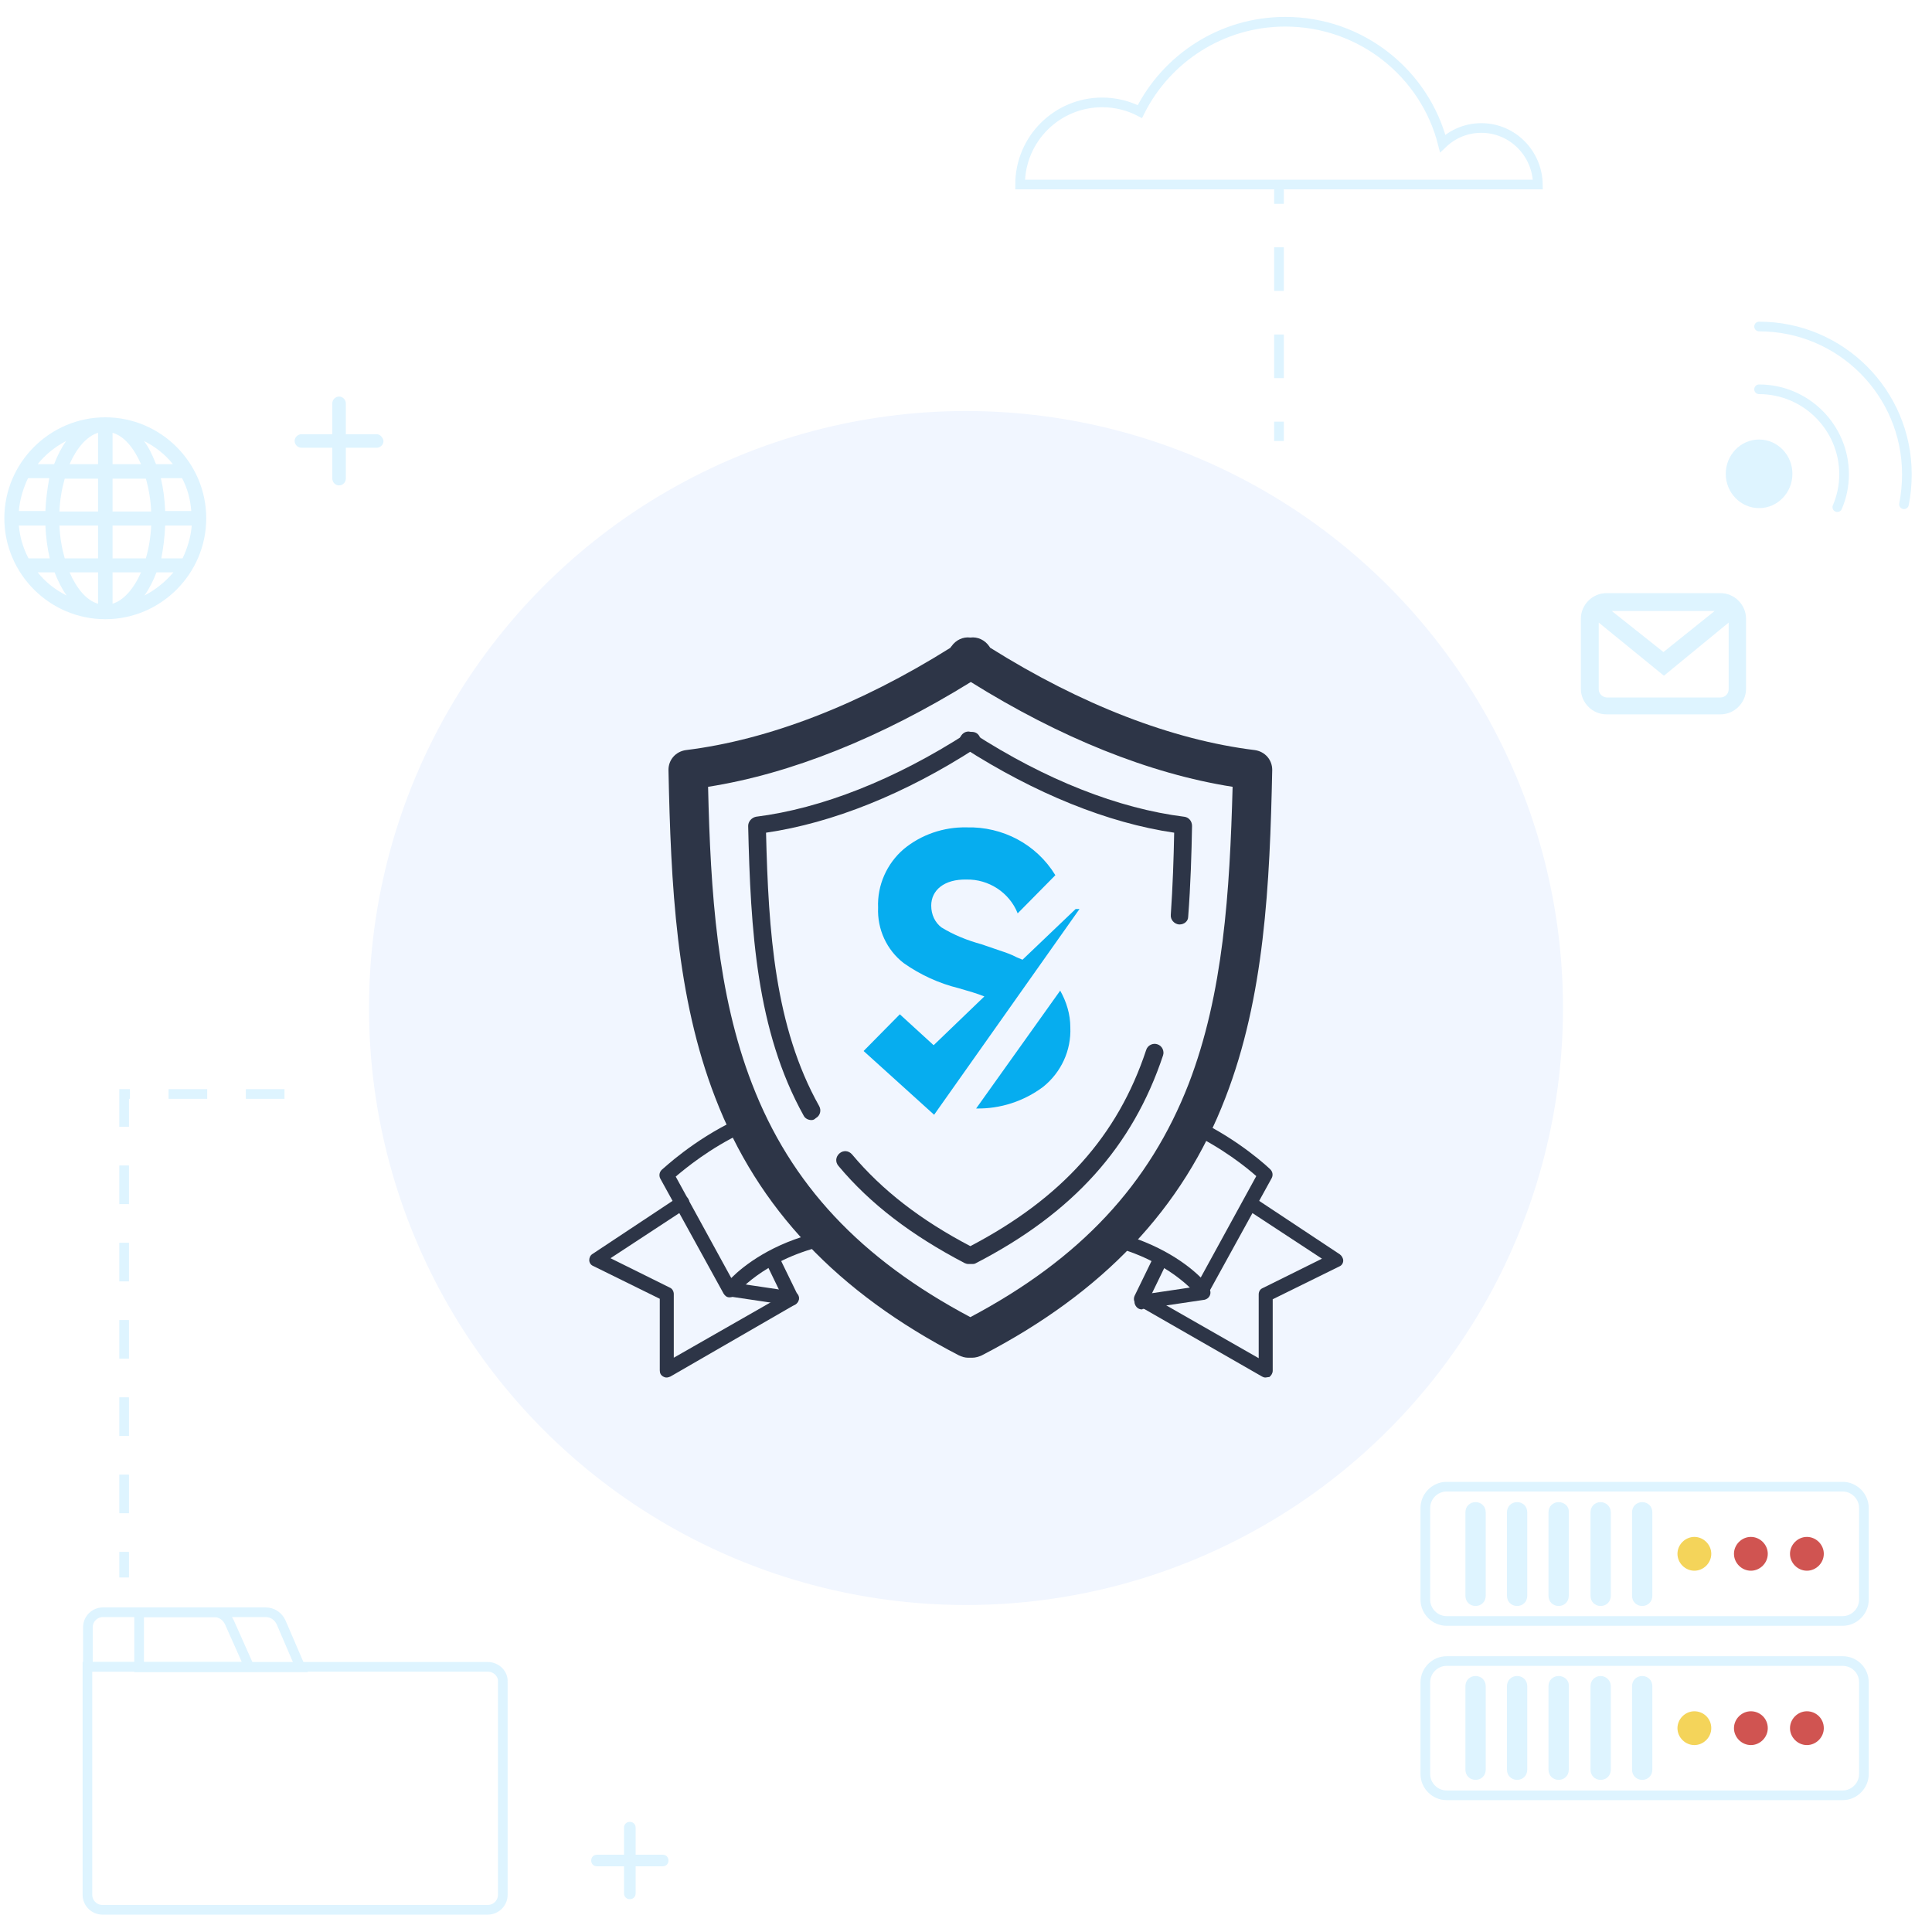 <svg enable-background="new 0 0 400 400" viewBox="0 0 400 400" xmlns="http://www.w3.org/2000/svg"><circle cx="200" cy="208.7" fill="#f1f6ff" r="123.6"/><path d="m194.9 192c2.6 1.6 5.4 2.7 8.3 3.5l3.8 1.3c1.2.4 2.4.8 3.5 1.4l1.2.5 11-10.5h.8l-30.1 42.6-14.6-13.2 7.5-7.6 7 6.4 10.5-10.1c-1.5-.6-3.2-1.1-5.3-1.7-4.1-1-8-2.8-11.4-5.2-3.5-2.7-5.5-7-5.3-11.5-.2-4.6 1.8-9.1 5.3-12.1 3.6-3 8.3-4.6 13-4.5 7.5-.2 14.5 3.5 18.4 9.9l-7.8 7.9c-1.7-4.3-6-7.1-10.6-7-4.6-.1-7.3 2.2-7.3 5.4 0 1.9.8 3.5 2.1 4.5zm26.7 20.7c.2 4.8-1.9 9.3-5.6 12.3-4 3-8.9 4.6-13.9 4.5l17.4-24.4c1.3 2.3 2.1 4.9 2.1 7.6z" fill="#06adef"/><g fill="#2d3547"><path d="m168 231.9c-.6 0-1.3-.3-1.6-.9-9.8-17.6-11-38.4-11.5-60 0-.9.7-1.7 1.6-1.9 13.6-1.7 28.8-7.7 43.7-17.3.9-.5 2-.3 2.5.5.6.9.3 2-.5 2.5-14.8 9.6-29.9 15.6-43.6 17.6.5 20.5 1.8 40.2 11 56.6.5.9.2 2-.7 2.5-.3.3-.6.4-.9.4z"/><path d="m201.2 261.7h-.7c-.3 0-.6-.1-.8-.2-10.9-5.7-19.5-12.2-26.1-20.1-.7-.8-.6-1.9.2-2.6s1.9-.6 2.6.2c6.2 7.4 14.2 13.6 24.5 19 18.9-9.9 30.5-22.8 36.4-40.6.3-1 1.4-1.5 2.3-1.2 1 .3 1.5 1.4 1.2 2.3-6.3 18.9-18.6 32.6-38.7 43-.3.2-.6.2-.9.2z"/><path d="m244.2 191.4h-.1c-1-.1-1.8-1-1.7-2 .4-5.8.6-11.7.7-17-13.7-2-28.8-8.1-43.6-17.6-.9-.6-1.1-1.7-.5-2.5.6-.9 1.7-1.1 2.5-.5 15 9.7 30.1 15.6 43.7 17.3.9.1 1.6.9 1.6 1.9-.1 5.6-.3 12.3-.8 18.8 0 .9-.8 1.6-1.8 1.6z"/><path d="m201.3 281.1h-.9c-.6 0-1.3-.2-1.9-.5-25.1-13-41.6-30.4-50.4-53.3-8.1-20.9-9.2-44-9.7-67.9 0-2.1 1.5-3.8 3.6-4.1 17.1-2.1 36-9.4 54.8-21.2 0-.1.1-.2.2-.3.9-1.3 2.4-2 3.9-1.8 1.5-.2 3 .5 3.9 1.8.1.1.1.2.2.3 18.8 11.8 37.7 19.1 54.8 21.2 2.1.3 3.6 2 3.6 4.1-.5 23.8-1.6 47-9.7 67.9-8.8 22.9-25.3 40.3-50.4 53.3-.7.3-1.3.5-2 .5zm-54.7-118.2c.5 21.8 1.9 42.9 9.1 61.5 8 20.8 22.4 36.2 45.2 48.3 22.8-12.1 37.1-27.5 45.2-48.3 7.2-18.7 8.5-39.7 9.1-61.5-17.2-2.7-35.8-10.2-54.2-21.7-18.6 11.5-37.2 19-54.4 21.7z"/><path d="m236.4 271.1c-.7 0-1.3-.5-1.5-1.3-.1-.8.4-1.5 1.2-1.7l12.8-1.9c.8-.1 1.5.4 1.7 1.2.1.8-.4 1.5-1.2 1.7l-12.8 1.9c-.1.1-.1.1-.2.1z"/><path d="m248.9 268.6c-.5 0-.9-.2-1.2-.6-.1-.1-5.7-7.1-18-10.1-.8-.2-1.3-1-1.1-1.8s1-1.3 1.8-1.1c9.8 2.4 15.7 7 18.2 9.5l11.5-21c-1.9-1.7-7.1-5.9-13.9-9.1-.7-.3-1-1.2-.7-2 .3-.7 1.2-1 2-.7 9.1 4.3 15.2 10.1 15.5 10.4.5.5.6 1.2.3 1.8l-13.1 23.8c-.2.4-.7.7-1.2.8 0 .1-.1.1-.1.1z"/><path d="m262 285.2c-.3 0-.5-.1-.7-.2l-25.8-14.8c-.7-.4-.9-1.2-.6-1.9l3.7-7.6c.4-.7 1.2-1 2-.7.7.4 1 1.2.7 2l-3.1 6.4 22.4 12.8v-13.2c0-.6.3-1.1.8-1.3l12.3-6.1-15.7-10.3c-.7-.4-.9-1.4-.4-2 .4-.7 1.4-.9 2-.4l17.8 11.8c.4.3.7.8.7 1.3s-.3 1-.8 1.2l-13.8 6.8v14.8c0 .5-.3 1-.7 1.3-.3 0-.6.1-.8.1z"/><path d="m151.1 268.6h-.1c-.5 0-.9-.3-1.2-.8l-13.1-23.8c-.3-.6-.2-1.3.3-1.8.3-.2 6.4-6.1 15.5-10.4.7-.3 1.6 0 2 .7.3.7 0 1.6-.7 2-6.8 3.2-11.9 7.4-13.9 9.1l11.5 21c2.5-2.5 8.4-7.2 18.2-9.5.8-.2 1.6.3 1.8 1.1s-.3 1.6-1.1 1.8c-12.4 3-18 10-18 10.1-.3.3-.8.5-1.2.5z"/><path d="m138 285.2c-.3 0-.5-.1-.7-.2-.5-.3-.7-.7-.7-1.3v-14.8l-13.8-6.8c-.5-.2-.8-.7-.8-1.2s.2-1 .7-1.3l17.8-11.8c.7-.4 1.6-.3 2 .4s.3 1.6-.4 2l-15.7 10.3 12.3 6.1c.5.2.8.8.8 1.3v13.2l22.4-12.8-3.1-6.4c-.4-.7-.1-1.6.7-2 .7-.4 1.6-.1 2 .7l3.7 7.6c.3.7.1 1.5-.6 1.9l-25.8 14.9c-.3.1-.5.2-.8.2z"/><path d="m163.9 270.3c-.1 0-.1 0-.2 0l-12.8-1.9c-.8-.1-1.4-.9-1.2-1.7.1-.8.9-1.4 1.7-1.2l12.8 1.9c.8.1 1.4.9 1.2 1.7-.2.7-.8 1.2-1.5 1.2z"/></g><path d="m78 89.9h-6.4v-6.4c0-.7-.6-1.4-1.4-1.4-.7 0-1.4.6-1.4 1.4v6.4h-6.4c-.7 0-1.4.6-1.4 1.4 0 .7.6 1.4 1.4 1.4h6.4v6.4c0 .7.6 1.4 1.4 1.4.7 0 1.4-.6 1.4-1.4v-6.4h6.4c.7 0 1.4-.6 1.4-1.4-.1-.7-.7-1.4-1.4-1.4z" fill="#def4ff"/><path d="m137.2 384h-5.6v-5.6c0-.7-.5-1.2-1.2-1.2s-1.2.5-1.2 1.2v5.6h-5.6c-.7 0-1.2.5-1.2 1.2s.5 1.2 1.2 1.2h5.6v5.6c0 .7.5 1.2 1.2 1.2s1.2-.5 1.2-1.2v-5.6h5.6c.7 0 1.2-.5 1.2-1.2s-.5-1.2-1.2-1.2z" fill="#def4ff"/><path d="m356.2 147.9c2.9 0 5.3-2.4 5.3-5.3v-14.5c0-2.9-2.4-5.3-5.3-5.3h-23.6c-2.9 0-5.3 2.4-5.3 5.3v14.5c0 2.9 2.4 5.3 5.3 5.3zm-1.2-21.4-10.6 8.5-10.7-8.5zm-24 16.2v-13.8l13.5 11 13.4-11v13.8c0 .9-.7 1.7-1.7 1.7h-23.6c-.9-.1-1.6-.8-1.6-1.7z" fill="#def4ff"/><path d="m21.8 86.4c-11.5 0-20.9 9.4-20.9 20.9s9.4 20.9 20.9 20.9 20.9-9.4 20.9-20.9-9.4-20.9-20.9-20.9zm-17.9 22.4h5.5c.1 2.4.4 4.7.9 6.8h-4.4c-1.1-2.1-1.8-4.4-2-6.8zm19.4-12.7v-6.5c2.4.7 4.4 3.1 5.9 6.5zm6.9 3c.6 2.1 1 4.4 1.1 6.8h-8v-6.8zm-9.9-9.5v6.5h-5.9c1.5-3.4 3.6-5.8 5.9-6.5zm0 9.5v6.8h-8c.1-2.4.5-4.7 1.1-6.8zm-10.9 6.7h-5.5c.2-2.4.9-4.7 1.9-6.8h4.4c-.4 2.2-.7 4.4-.8 6.8zm2.9 3h8v6.8h-6.9c-.6-2.1-1-4.4-1.1-6.8zm8 9.7v6.5c-2.4-.7-4.4-3.1-5.9-6.5zm3 6.5v-6.5h5.9c-1.5 3.4-3.6 5.8-5.9 6.5zm0-9.4v-6.8h8c-.1 2.4-.5 4.7-1.1 6.8zm10.9-6.8h5.5c-.2 2.4-.9 4.7-1.9 6.8h-4.4c.4-2.1.7-4.4.8-6.8zm0-3c-.1-2.4-.4-4.7-.9-6.8h4.4c1.1 2.1 1.7 4.3 1.9 6.8zm1.6-9.7h-3.5c-.7-1.8-1.5-3.5-2.5-4.8 2.4 1.2 4.4 2.8 6 4.8zm-22.1-4.8c-1 1.4-1.8 3-2.5 4.8h-3.4c1.6-2 3.6-3.6 5.9-4.8zm-5.9 27.2h3.5c.7 1.8 1.5 3.4 2.5 4.8-2.4-1.2-4.4-2.8-6-4.8zm22.1 4.8c1-1.4 1.8-3 2.5-4.8h3.5c-1.7 2-3.7 3.6-6 4.8z" fill="#def4ff"/><path d="m381.5 343.9h-82c-2.4 0-4.4 2-4.4 4.4v19c0 2.4 2 4.4 4.4 4.4h82c2.4 0 4.4-2 4.4-4.4v-19c0-2.5-2-4.4-4.4-4.4z" fill="none" stroke="#def4ff" stroke-miterlimit="10" stroke-width="2"/><path d="m377.6 357.8c0 1.9-1.6 3.5-3.5 3.5s-3.5-1.6-3.5-3.5 1.6-3.5 3.5-3.5 3.5 1.5 3.5 3.5z" fill="#d05451"/><path d="m366 357.8c0 1.9-1.6 3.5-3.5 3.5s-3.5-1.6-3.5-3.5 1.6-3.5 3.5-3.5 3.5 1.5 3.5 3.5z" fill="#d05451"/><path d="m354.3 357.8c0 1.9-1.6 3.5-3.5 3.5s-3.5-1.6-3.5-3.5 1.6-3.5 3.5-3.5 3.5 1.5 3.5 3.5z" fill="#f4d45a"/><path d="m305.5 347c-1.2 0-2.1.9-2.1 2.1v17.3c0 1.2.9 2.1 2.1 2.1s2.1-.9 2.1-2.1v-17.3c0-1.2-.9-2.1-2.1-2.1z" fill="#def4ff"/><path d="m314.1 347c-1.2 0-2.1.9-2.1 2.1v17.3c0 1.2.9 2.1 2.1 2.1s2.1-.9 2.1-2.1v-17.3c0-1.2-.9-2.1-2.1-2.1z" fill="#def4ff"/><path d="m322.7 347c-1.2 0-2.1.9-2.1 2.1v17.3c0 1.2.9 2.1 2.1 2.1s2.1-.9 2.1-2.1v-17.3c.1-1.2-.9-2.1-2.1-2.1z" fill="#def4ff"/><path d="m331.4 347c-1.2 0-2.1.9-2.1 2.1v17.3c0 1.2.9 2.1 2.1 2.1s2.1-.9 2.1-2.1v-17.3c0-1.2-1-2.1-2.1-2.1z" fill="#def4ff"/><path d="m340 347c-1.2 0-2.1.9-2.1 2.1v17.3c0 1.2.9 2.1 2.1 2.1s2.1-.9 2.1-2.1v-17.3c0-1.2-.9-2.1-2.1-2.1z" fill="#def4ff"/><path d="m381.5 307.8h-82c-2.4 0-4.4 2-4.4 4.4v19c0 2.4 2 4.4 4.4 4.4h82c2.4 0 4.4-2 4.4-4.4v-19c0-2.4-2-4.4-4.4-4.4z" fill="none" stroke="#def4ff" stroke-miterlimit="10" stroke-width="2"/><path d="m377.6 321.7c0 1.9-1.6 3.5-3.5 3.5s-3.5-1.6-3.5-3.5 1.6-3.5 3.5-3.5 3.5 1.6 3.5 3.5z" fill="#d05451"/><path d="m366 321.7c0 1.9-1.6 3.5-3.5 3.5s-3.5-1.6-3.5-3.5 1.6-3.5 3.5-3.5 3.5 1.6 3.5 3.5z" fill="#d05451"/><path d="m354.3 321.7c0 1.9-1.6 3.5-3.5 3.5s-3.5-1.6-3.5-3.5 1.6-3.5 3.5-3.5 3.5 1.6 3.5 3.5z" fill="#f4d45a"/><path d="m305.5 311c-1.2 0-2.1.9-2.1 2.1v17.3c0 1.2.9 2.1 2.1 2.1s2.1-.9 2.1-2.1v-17.3c0-1.2-.9-2.1-2.1-2.1z" fill="#def4ff"/><path d="m314.1 311c-1.2 0-2.1.9-2.1 2.1v17.3c0 1.2.9 2.1 2.1 2.1s2.1-.9 2.1-2.1v-17.3c0-1.2-.9-2.1-2.1-2.1z" fill="#def4ff"/><path d="m322.7 311c-1.2 0-2.1.9-2.1 2.1v17.3c0 1.2.9 2.1 2.1 2.1s2.1-.9 2.1-2.1v-17.3c.1-1.2-.9-2.1-2.1-2.1z" fill="#def4ff"/><path d="m331.4 311c-1.2 0-2.1.9-2.1 2.1v17.3c0 1.2.9 2.1 2.1 2.1s2.1-.9 2.1-2.1v-17.3c0-1.2-1-2.1-2.1-2.1z" fill="#def4ff"/><path d="m340 311c-1.2 0-2.1.9-2.1 2.1v17.3c0 1.2.9 2.1 2.1 2.1s2.1-.9 2.1-2.1v-17.3c0-1.2-.9-2.1-2.1-2.1z" fill="#def4ff"/><path d="m306.7 26.5c-3.1 0-5.9 1.2-8 3.2-3.7-14.5-16.9-25.2-32.6-25.2-13.2 0-24.6 7.6-30.1 18.6-2.3-1.2-5-1.9-7.8-1.9-9.4 0-17 7.6-17 17h107.2c-.1-6.5-5.3-11.7-11.7-11.7z" fill="none" stroke="#def4ff" stroke-miterlimit="10" stroke-width="2"/><ellipse cx="364.2" cy="98.1" fill="#def4ff" rx="6.9" ry="7.1"/><path d="m364.2 80.6c9.7 0 17.6 7.9 17.6 17.6 0 2.4-.5 4.7-1.4 6.8" style="fill:none;stroke:#def4ff;stroke-width:2;stroke-linecap:round;stroke-linejoin:round;stroke-miterlimit:10"/><path d="m364.2 67.6c16.9 0 30.6 13.7 30.6 30.6 0 2.1-.2 4.2-.6 6.2" style="fill:none;stroke:#def4ff;stroke-width:2;stroke-linecap:round;stroke-linejoin:round;stroke-miterlimit:10"/><path d="m264.8 38.2v4" fill="none" stroke="#def4ff" stroke-miterlimit="10" stroke-width="2"/><path d="m264.8 51.2v31.6" fill="none" stroke="#def4ff" stroke-dasharray="9.027 9.027" stroke-miterlimit="10" stroke-width="2"/><path d="m264.8 87.3v4" fill="none" stroke="#def4ff" stroke-miterlimit="10" stroke-width="2"/><path d="m58.2 335.9c-.6-1.3-1.8-2.1-3.2-2.1h-26.2v11.4h33.4z" fill="none" stroke="#def4ff" stroke-miterlimit="10" stroke-width="2"/><path d="m101 345.1h-82.9v47.2c0 1.7 1.4 3.1 3.1 3.1h79.8c1.7 0 3.1-1.4 3.1-3.1v-44.1c.1-1.7-1.4-3.1-3.1-3.1z" fill="none" stroke="#def4ff" stroke-miterlimit="10" stroke-width="2"/><path d="m47.5 335.9c-.6-1.3-1.8-2.1-3.2-2.1h-23c-1.7 0-3.1 1.4-3.1 3.1v8.2h33.4z" fill="none" stroke="#def4ff" stroke-miterlimit="10" stroke-width="2"/><path d="m58.9 226.5h-33.2v100.1" fill="none" stroke="#def4ff" stroke-dasharray="8" stroke-miterlimit="10" stroke-width="2"/></svg>